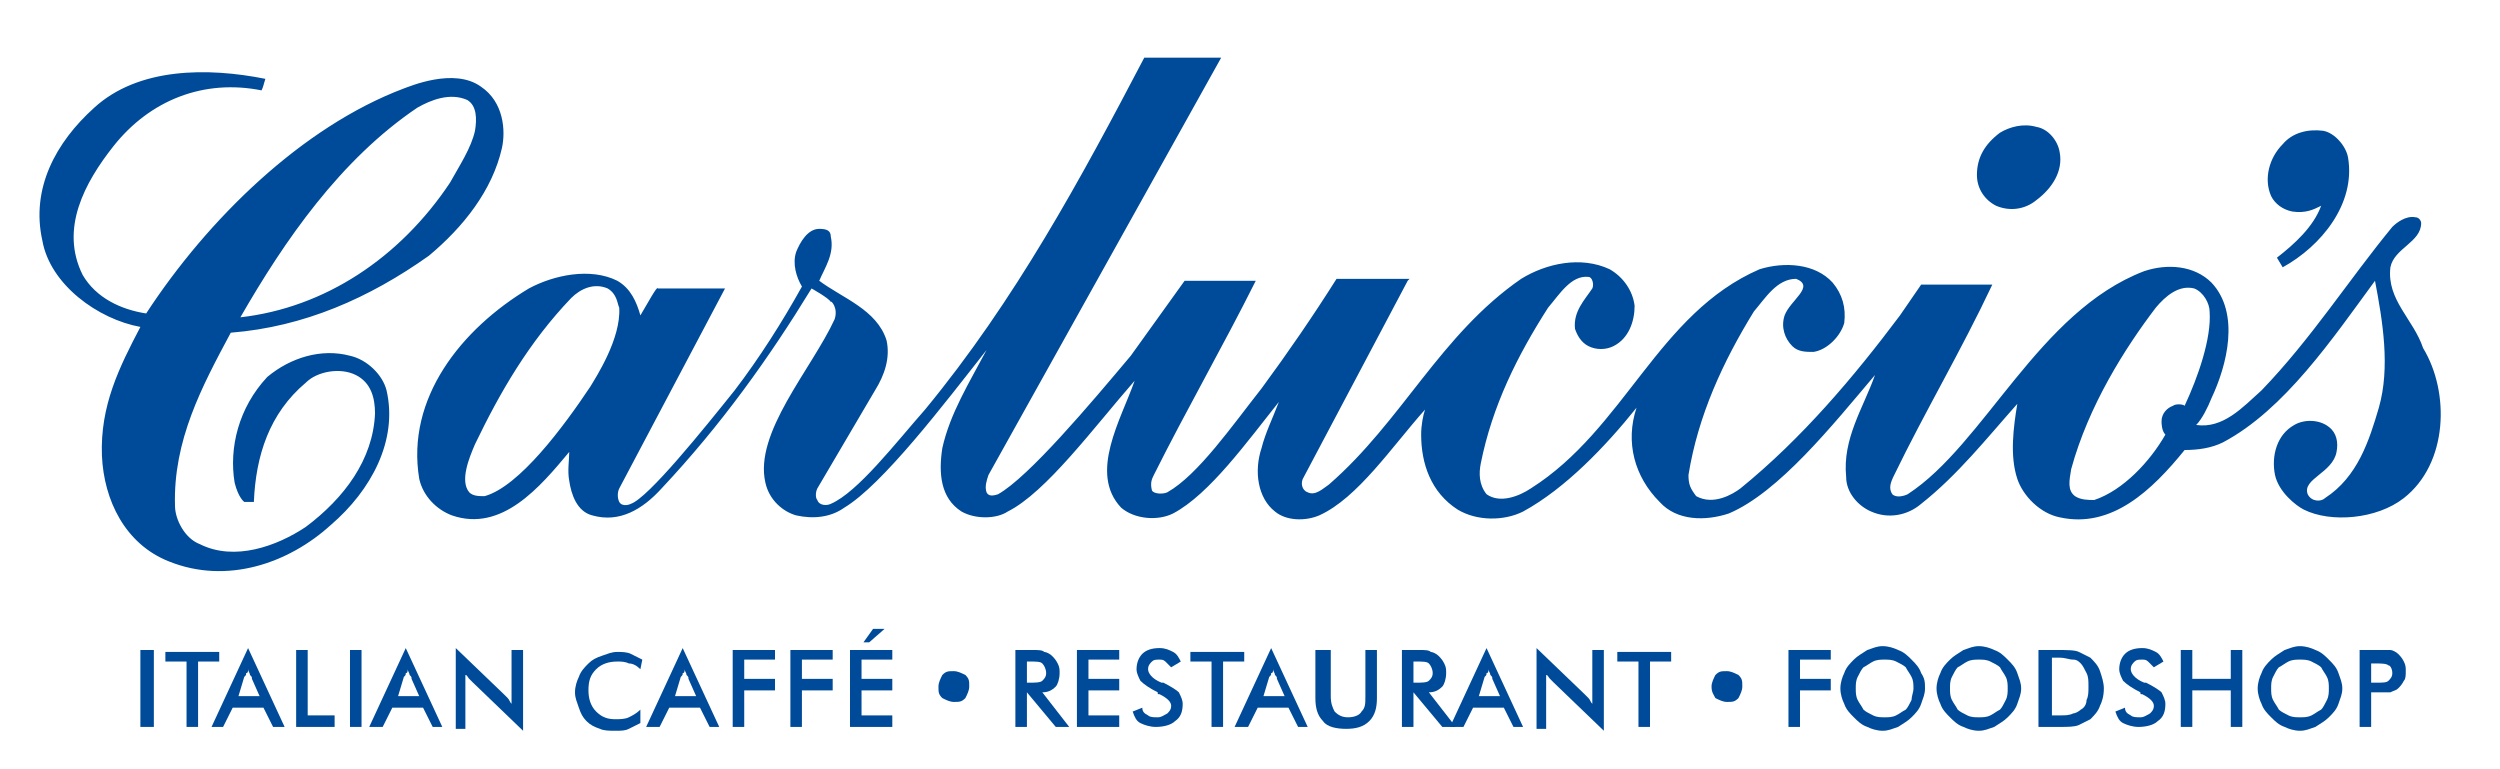 <?xml version="1.0" encoding="utf-8"?>
<!-- Generator: Adobe Illustrator 19.1.0, SVG Export Plug-In . SVG Version: 6.00 Build 0)  -->
<svg version="1.1" id="Layer_1" xmlns="http://www.w3.org/2000/svg" xmlns:xlink="http://www.w3.org/1999/xlink" x="0px" y="0px"
	 viewBox="0 0 130 40" style="enable-background:new 0 0 130 40;" xml:space="preserve">
<style type="text/css">
	.st0{fill:#004B99;}
</style>
<g>
	<g>
		<path class="st0" d="M125,25.9c-1.4,1.1-3.8,1.3-5.2,0.6c-0.4-0.2-1.3-0.9-1.5-1.8c-0.2-1,0.1-2.1,1-2.6c0.5-0.3,1.3-0.3,1.8,0.1
			c0.4,0.3,0.5,0.8,0.4,1.3c-0.2,1.1-1.8,1.4-1.5,2.2c0.2,0.4,0.7,0.4,0.9,0.2c1.7-1.1,2.3-3,2.8-4.7c0.6-2.1,0.2-4.5-0.2-6.6
			c-2.2,3-4.7,6.7-7.9,8.4c-0.6,0.3-1.3,0.4-2,0.4c-1.7,2.1-3.8,4.1-6.5,3.5c-1-0.2-1.9-1.1-2.2-2c-0.4-1.2-0.2-2.7,0-3.9
			c-1.6,1.8-3.1,3.7-5,5.2c-0.7,0.6-1.7,0.8-2.6,0.4c-0.7-0.3-1.3-1-1.3-1.8c-0.2-2,0.9-3.6,1.5-5.3c-2.2,2.6-5,6.1-7.6,7.2
			c-1.2,0.4-2.7,0.4-3.6-0.6c-1.3-1.3-1.8-3.1-1.2-4.9l0,0c-1.6,2-3.7,4.2-5.9,5.4c-1,0.5-2.4,0.5-3.4-0.1c-1.4-0.9-1.9-2.4-1.9-3.9
			c0-0.5,0.1-1,0.2-1.3c-1.7,1.9-3.5,4.6-5.5,5.5c-0.7,0.3-1.7,0.3-2.3-0.2c-0.9-0.7-1.1-2.1-0.7-3.3c0.2-0.8,0.6-1.6,0.9-2.4l0,0
			c-1.6,2-3.6,4.8-5.5,5.8c-0.8,0.4-2,0.3-2.7-0.3c-1.7-1.8,0-4.6,0.7-6.6c-2.1,2.4-4.6,5.8-6.6,6.8c-0.6,0.4-1.7,0.4-2.4,0
			c-1.1-0.7-1.2-2-1-3.3c0.4-1.8,1.4-3.4,2.3-5.1l0,0c-2.2,2.8-5.4,7-7.4,8.2c-0.7,0.5-1.6,0.6-2.5,0.4c-0.7-0.2-1.4-0.8-1.6-1.7
			c-0.6-2.6,2.4-5.9,3.6-8.5c0.2-0.6-0.2-1-0.2-0.9c-0.1-0.2-1-0.7-1-0.7c-2.2,3.6-4.7,7.1-7.8,10.4c-1,1.1-2.2,1.8-3.6,1.4
			c-0.8-0.2-1.1-1.1-1.2-1.8c-0.1-0.5,0-1.1,0-1.5c-1.5,1.8-3.5,4.2-6.1,3.3c-0.8-0.3-1.5-1-1.7-1.9c-0.7-4.2,2.2-7.8,5.7-9.9
			c1.3-0.7,3.2-1.1,4.6-0.4c0.7,0.4,1,1.1,1.2,1.8c0.3-0.5,0.9-1.6,0.9-1.4c1,0,2.4,0,3.5,0l-5.5,10.4c-0.1,0.2-0.1,0.5,0,0.7
			c0.1,0.2,0.4,0.2,0.6,0.1c0.9-0.3,3.8-3.9,5.4-5.9c1.3-1.7,2.5-3.6,3.5-5.4c-0.3-0.5-0.5-1.2-0.3-1.8c0.2-0.5,0.6-1.2,1.2-1.2
			c0.4,0,0.6,0.1,0.6,0.4c0.2,0.9-0.3,1.6-0.6,2.3c1.2,0.9,3,1.5,3.5,3.1c0.2,0.9-0.1,1.8-0.6,2.6l-3,5.1c-0.1,0.2-0.1,0.5,0,0.6
			c0.1,0.3,0.5,0.3,0.7,0.2c1.4-0.6,3.4-3.2,4.9-4.9c4.7-5.7,8.1-12,11.4-18.3l4,0L51.4,24.7c-0.1,0.3-0.2,0.6-0.1,0.9
			c0.1,0.2,0.3,0.2,0.6,0.1c1.6-0.9,4.8-4.7,6.9-7.2l2.8-3.9h3.7c-1.7,3.4-3.6,6.7-5.3,10.1c-0.1,0.2-0.2,0.4-0.1,0.8
			c0.1,0.2,0.6,0.2,0.8,0.1c1.6-0.9,3.4-3.5,4.9-5.4c1.4-1.9,2.7-3.8,3.9-5.7h3.8l-0.1,0.1l-5.4,10.2c-0.2,0.3-0.1,0.7,0.2,0.8
			c0.4,0.2,0.8-0.2,1.1-0.4c3.8-3.3,5.8-7.8,10-10.7c1.3-0.8,3.1-1.2,4.6-0.5c0.7,0.4,1.2,1.1,1.3,1.9c0,0.8-0.3,1.7-1.1,2.1
			c-0.4,0.2-0.9,0.2-1.3,0c-0.4-0.2-0.6-0.6-0.7-0.9c-0.1-0.9,0.5-1.5,0.9-2.1c0.1-0.2,0-0.6-0.2-0.6c-0.9-0.1-1.5,0.9-2.1,1.6
			c-1.6,2.5-2.9,5.1-3.5,8.1c-0.1,0.5-0.1,1.1,0.3,1.6c0.7,0.5,1.7,0.1,2.3-0.3c4.9-3.1,6.6-9.1,11.9-11.4c1.3-0.4,2.9-0.3,3.8,0.7
			c0.5,0.6,0.7,1.3,0.6,2.1c-0.2,0.7-0.9,1.4-1.6,1.5c-0.4,0-0.8,0-1.1-0.3c-0.4-0.4-0.6-1-0.4-1.6c0.3-0.8,1.6-1.5,0.6-1.9
			c-1,0-1.6,1-2.2,1.7c-1.6,2.6-2.9,5.4-3.4,8.5c0,0.5,0.1,0.7,0.4,1.1c0.9,0.5,1.9-0.1,2.3-0.4c3.2-2.6,5.9-5.8,8.3-9l1.1-1.6h3.7
			c-1.6,3.4-3.5,6.6-5.1,9.9c-0.2,0.4-0.3,0.7-0.1,1c0.2,0.2,0.6,0.1,0.8,0c4-2.6,6.8-9.5,12.3-11.6c1.2-0.4,2.6-0.3,3.5,0.6
			c1.5,1.6,0.8,4.3,0,6c-0.2,0.5-0.5,1.1-0.8,1.4c1.4,0.2,2.4-0.9,3.4-1.8c2.6-2.7,4.5-5.7,6.8-8.5c0.2-0.2,0.7-0.6,1.2-0.5
			c0.2,0,0.3,0.2,0.3,0.3c0,1-1.4,1.3-1.6,2.3c-0.2,1.7,1.2,2.7,1.7,4.2C127.4,20.4,127.3,24.1,125,25.9 M122.1,8.2
			c-0.1-0.6-0.7-1.3-1.3-1.4c-0.8-0.1-1.6,0.1-2.1,0.7c-0.7,0.7-1,1.8-0.6,2.7c0.2,0.4,0.6,0.7,1.1,0.8c0.7,0.1,1.1-0.1,1.5-0.3
			c-0.4,1.1-1.4,2-2.3,2.7l0.3,0.5C120.7,12.8,122.5,10.6,122.1,8.2 M114.9,16.2c0-0.4-0.3-1-0.8-1.2c-0.8-0.2-1.5,0.4-2,1
			c-1.6,2.1-3.5,5.1-4.4,8.4c-0.1,0.6-0.2,1.1,0.2,1.4c0.3,0.2,0.7,0.2,1,0.2c1.5-0.5,2.9-2,3.7-3.4c-0.2-0.2-0.2-0.6-0.2-0.7
			c0-0.4,0.3-0.7,0.6-0.8c0.1-0.1,0.5-0.1,0.6,0C114.3,19.6,115,17.6,114.9,16.2 M107.1,7.9c-0.1-0.6-0.6-1.2-1.2-1.3
			c-0.7-0.2-1.4,0-1.9,0.3c-0.8,0.6-1.2,1.3-1.2,2.2c0,0.7,0.4,1.3,1,1.6c0.7,0.3,1.5,0.2,2.1-0.3C106.7,9.8,107.3,8.9,107.1,7.9
			 M32.2,16c-0.1-0.2-0.1-0.7-0.6-1c-0.7-0.3-1.4,0-1.9,0.5c-2.2,2.3-3.7,4.9-5,7.6c-0.3,0.7-0.8,1.9-0.3,2.5
			c0.2,0.2,0.5,0.2,0.8,0.2c1.8-0.5,4.1-3.6,5.5-5.7C31,19.6,32.3,17.6,32.2,16 M26.1,7.7c0.2-0.9,0.1-2.4-1.1-3.2
			c-1.4-1-3.7,0-4,0.1c-5.3,2-10.2,6.8-13.4,11.7c-1.3-0.2-2.6-0.8-3.3-2c-1.2-2.4,0.1-4.8,1.6-6.7c1.9-2.4,4.7-3.5,7.7-2.9
			c0.1-0.2,0.1-0.3,0.2-0.6c-3-0.6-6.6-0.6-8.9,1.5c-2,1.8-3.3,4.2-2.7,6.9c0.4,2.3,2.9,4.1,5.1,4.5c-1.1,2.1-2.1,4.1-2,6.7
			c0.1,2.3,1.2,4.6,3.5,5.5c3,1.2,6.2,0.1,8.4-1.9c2.1-1.8,3.5-4.4,2.9-7c-0.2-0.8-1-1.6-1.9-1.8c-1.5-0.4-3.1,0.1-4.3,1.1
			c-1.5,1.6-2,3.7-1.7,5.5c0.2,0.8,0.5,1,0.5,1s0.3,0,0.5,0c0.1-2.4,0.8-4.6,2.7-6.2c0.6-0.6,1.8-0.8,2.6-0.4c0.8,0.4,1,1.2,1,2
			c-0.1,2.4-1.6,4.4-3.6,5.9c-1.5,1-3.7,1.8-5.5,0.9C9.6,28,9.1,27,9.1,26.3c-0.1-3.4,1.4-6.2,2.9-9c3.8-0.3,7.2-1.8,10.3-4
			C24.1,11.8,25.6,9.9,26.1,7.7 M23.4,9.5c-2.6,3.9-6.5,6.5-10.9,7c2.3-4,5.2-8.2,9.2-10.9c0.7-0.4,1.7-0.8,2.6-0.4
			c0.5,0.3,0.5,1,0.4,1.6C24.5,7.7,23.9,8.6,23.4,9.5"/>
	</g>
	<g>
		<path class="st0" d="M7.3,37.8v-4H8v4H7.3z"/>
		<path class="st0" d="M10.3,34.4v3.4H9.7v-3.4H8.6v-0.5h2.8v0.5H10.3z"/>
		<path class="st0" d="M14.2,37.8l-0.5-1h-1.6l-0.5,1H11l1.9-4.1l1.9,4.1H14.2z M12.4,36.2h1.1l-0.4-0.9c0-0.1,0-0.1-0.1-0.2
			c0-0.1-0.1-0.2-0.1-0.3c0,0.1,0,0.2-0.1,0.2c0,0.1,0,0.1-0.1,0.2L12.4,36.2z"/>
		<path class="st0" d="M15.4,37.8v-4H16v3.4h1.4v0.6H15.4z"/>
		<path class="st0" d="M18.2,37.8v-4h0.6v4H18.2z"/>
		<path class="st0" d="M22.5,37.8l-0.5-1h-1.6l-0.5,1h-0.7l1.9-4.1l1.9,4.1H22.5z M20.7,36.2h1.1l-0.4-0.9c0-0.1,0-0.1-0.1-0.2
			c0-0.1-0.1-0.2-0.1-0.3c0,0.1,0,0.2-0.1,0.2c0,0.1,0,0.1-0.1,0.2L20.7,36.2z"/>
		<path class="st0" d="M23.7,37.8v-4.1l2.5,2.4c0.1,0.1,0.1,0.1,0.2,0.2c0.1,0.1,0.1,0.2,0.2,0.3v-2.8h0.6V38l-2.6-2.5
			c-0.1-0.1-0.1-0.1-0.2-0.2c-0.1-0.1-0.1-0.2-0.2-0.2v2.8H23.7z"/>
		<path class="st0" d="M33.3,34.8c-0.2-0.2-0.4-0.3-0.6-0.3c-0.2-0.1-0.4-0.1-0.6-0.1c-0.4,0-0.8,0.1-1.1,0.4
			c-0.3,0.3-0.4,0.6-0.4,1.1c0,0.4,0.1,0.8,0.4,1.1c0.3,0.3,0.6,0.4,1,0.4c0.2,0,0.5,0,0.7-0.1c0.2-0.1,0.4-0.2,0.6-0.4v0.7
			c-0.2,0.1-0.4,0.2-0.6,0.3c-0.2,0.1-0.4,0.1-0.7,0.1c-0.3,0-0.6,0-0.8-0.1c-0.3-0.1-0.5-0.2-0.7-0.4c-0.2-0.2-0.3-0.4-0.4-0.7
			c-0.1-0.3-0.2-0.5-0.2-0.8c0-0.3,0.1-0.6,0.2-0.8c0.1-0.3,0.3-0.5,0.5-0.7c0.2-0.2,0.4-0.3,0.7-0.4c0.3-0.1,0.5-0.2,0.8-0.2
			c0.2,0,0.5,0,0.7,0.1c0.2,0.1,0.4,0.2,0.6,0.3L33.3,34.8z"/>
		<path class="st0" d="M36.9,37.8l-0.5-1h-1.6l-0.5,1h-0.7l1.9-4.1l1.9,4.1H36.9z M35.1,36.2h1.1l-0.4-0.9c0-0.1,0-0.1-0.1-0.2
			c0-0.1-0.1-0.2-0.1-0.3c0,0.1,0,0.2-0.1,0.2c0,0.1,0,0.1-0.1,0.2L35.1,36.2z"/>
		<path class="st0" d="M38.1,37.8v-4h2.2v0.5h-1.6v1h1.6v0.6h-1.6v1.9H38.1z"/>
		<path class="st0" d="M41.1,37.8v-4h2.2v0.5h-1.6v1h1.6v0.6h-1.6v1.9H41.1z"/>
		<path class="st0" d="M44.2,37.8v-4h2.2v0.5h-1.6v1h1.6v0.6h-1.6v1.3h1.6v0.6H44.2z M44.9,33.4l0.5-0.7H46l-0.8,0.7H44.9z"/>
		<path class="st0" d="M48.8,35.7c0-0.2,0.1-0.4,0.2-0.6c0.2-0.2,0.3-0.2,0.6-0.2c0.2,0,0.4,0.1,0.6,0.2c0.2,0.2,0.2,0.3,0.2,0.6
			c0,0.2-0.1,0.4-0.2,0.6c-0.2,0.2-0.3,0.2-0.6,0.2c-0.2,0-0.4-0.1-0.6-0.2C48.8,36.1,48.8,36,48.8,35.7z"/>
		<path class="st0" d="M53.4,36v1.8h-0.6v-4h0.9c0.3,0,0.5,0,0.6,0.1c0.1,0,0.3,0.1,0.4,0.2c0.1,0.1,0.2,0.2,0.3,0.4
			c0.1,0.2,0.1,0.3,0.1,0.5c0,0.3-0.1,0.6-0.2,0.7c-0.2,0.2-0.4,0.3-0.7,0.3l1.4,1.8h-0.7L53.4,36L53.4,36z M53.4,35.5h0.1
			c0.3,0,0.6,0,0.7-0.1c0.1-0.1,0.2-0.2,0.2-0.4c0-0.2-0.1-0.4-0.2-0.5c-0.1-0.1-0.3-0.1-0.7-0.1h-0.1V35.5z"/>
		<path class="st0" d="M56,37.8v-4h2.2v0.5h-1.6v1h1.6v0.6h-1.6v1.3h1.6v0.6H56z"/>
		<path class="st0" d="M58.9,37l0.5-0.2c0,0.2,0.1,0.3,0.3,0.4c0.1,0.1,0.3,0.1,0.5,0.1c0.2,0,0.3-0.1,0.5-0.2
			c0.1-0.1,0.2-0.2,0.2-0.4c0-0.2-0.2-0.4-0.6-0.6c-0.1,0-0.1,0-0.1-0.1c-0.4-0.2-0.7-0.4-0.9-0.6c-0.1-0.2-0.2-0.4-0.2-0.6
			c0-0.3,0.1-0.6,0.3-0.8c0.2-0.2,0.5-0.3,0.9-0.3c0.3,0,0.5,0.1,0.7,0.2c0.2,0.1,0.3,0.3,0.4,0.5l-0.5,0.3
			c-0.1-0.1-0.2-0.2-0.3-0.3c-0.1-0.1-0.2-0.1-0.3-0.1c-0.2,0-0.3,0-0.4,0.1c-0.1,0.1-0.2,0.2-0.2,0.4c0,0.2,0.2,0.5,0.7,0.7
			c0,0,0.1,0,0.1,0c0.4,0.2,0.7,0.4,0.8,0.5c0.1,0.2,0.2,0.4,0.2,0.6c0,0.4-0.1,0.7-0.4,0.9c-0.2,0.2-0.6,0.3-1,0.3
			c-0.3,0-0.6-0.1-0.8-0.2C59.1,37.5,59,37.3,58.9,37z"/>
		<path class="st0" d="M63.6,34.4v3.4h-0.6v-3.4h-1.1v-0.5h2.8v0.5H63.6z"/>
		<path class="st0" d="M67.5,37.8l-0.5-1h-1.6l-0.5,1h-0.7l1.9-4.1l1.9,4.1H67.5z M65.7,36.2h1.1l-0.4-0.9c0-0.1,0-0.1-0.1-0.2
			c0-0.1-0.1-0.2-0.1-0.3c0,0.1,0,0.2-0.1,0.2c0,0.1,0,0.1-0.1,0.2L65.7,36.2z"/>
		<path class="st0" d="M68.6,33.8h0.6v2.4c0,0.4,0.1,0.6,0.2,0.8c0.2,0.2,0.4,0.3,0.7,0.3c0.3,0,0.6-0.1,0.7-0.3
			c0.2-0.2,0.2-0.4,0.2-0.8v-2.4h0.6v2.5c0,0.5-0.1,0.9-0.4,1.2c-0.3,0.3-0.7,0.4-1.2,0.4c-0.5,0-1-0.1-1.2-0.4
			c-0.3-0.3-0.4-0.7-0.4-1.2V33.8z"/>
		<path class="st0" d="M73.5,36v1.8h-0.6v-4h0.9c0.3,0,0.5,0,0.6,0.1c0.1,0,0.3,0.1,0.4,0.2c0.1,0.1,0.2,0.2,0.3,0.4
			c0.1,0.2,0.1,0.3,0.1,0.5c0,0.3-0.1,0.6-0.2,0.7c-0.2,0.2-0.4,0.3-0.7,0.3l1.4,1.8h-0.7L73.5,36L73.5,36z M73.5,35.5h0.1
			c0.3,0,0.6,0,0.7-0.1c0.1-0.1,0.2-0.2,0.2-0.4c0-0.2-0.1-0.4-0.2-0.5c-0.1-0.1-0.3-0.1-0.7-0.1h-0.1V35.5z"/>
		<path class="st0" d="M78.7,37.8l-0.5-1h-1.6l-0.5,1h-0.7l1.9-4.1l1.9,4.1H78.7z M76.9,36.2h1.1l-0.4-0.9c0-0.1,0-0.1-0.1-0.2
			c0-0.1-0.1-0.2-0.1-0.3c0,0.1,0,0.2-0.1,0.2c0,0.1,0,0.1-0.1,0.2L76.9,36.2z"/>
		<path class="st0" d="M79.9,37.8v-4.1l2.5,2.4c0.1,0.1,0.1,0.1,0.2,0.2c0.1,0.1,0.1,0.2,0.2,0.3v-2.8h0.6V38l-2.6-2.5
			c-0.1-0.1-0.1-0.1-0.2-0.2c-0.1-0.1-0.1-0.2-0.2-0.2v2.8H79.9z"/>
		<path class="st0" d="M85.8,34.4v3.4h-0.6v-3.4h-1.1v-0.5h2.8v0.5H85.8z"/>
		<path class="st0" d="M89,35.7c0-0.2,0.1-0.4,0.2-0.6c0.2-0.2,0.3-0.2,0.6-0.2c0.2,0,0.4,0.1,0.6,0.2c0.2,0.2,0.2,0.3,0.2,0.6
			c0,0.2-0.1,0.4-0.2,0.6c-0.2,0.2-0.3,0.2-0.6,0.2c-0.2,0-0.4-0.1-0.6-0.2C89.1,36.1,89,36,89,35.7z"/>
		<path class="st0" d="M93,37.8v-4h2.2v0.5h-1.6v1h1.6v0.6h-1.6v1.9H93z"/>
		<path class="st0" d="M100.1,35.8c0,0.3-0.1,0.5-0.2,0.8c-0.1,0.3-0.3,0.5-0.5,0.7c-0.2,0.2-0.4,0.3-0.7,0.5
			c-0.3,0.1-0.5,0.2-0.8,0.2c-0.3,0-0.6-0.1-0.8-0.2c-0.3-0.1-0.5-0.3-0.7-0.5c-0.2-0.2-0.4-0.4-0.5-0.7c-0.1-0.2-0.2-0.5-0.2-0.8
			c0-0.3,0.1-0.6,0.2-0.8c0.1-0.3,0.3-0.5,0.5-0.7c0.2-0.2,0.4-0.3,0.7-0.5c0.3-0.1,0.5-0.2,0.8-0.2c0.3,0,0.6,0.1,0.8,0.2
			c0.3,0.1,0.5,0.3,0.7,0.5c0.2,0.2,0.4,0.4,0.5,0.7C100.1,35.3,100.1,35.5,100.1,35.8z M99.5,35.8c0-0.2,0-0.4-0.1-0.6
			c-0.1-0.2-0.2-0.3-0.3-0.5c-0.1-0.1-0.3-0.2-0.5-0.3c-0.2-0.1-0.4-0.1-0.6-0.1c-0.2,0-0.4,0-0.6,0.1c-0.2,0.1-0.3,0.2-0.5,0.3
			c-0.1,0.1-0.2,0.3-0.3,0.5c-0.1,0.2-0.1,0.4-0.1,0.6c0,0.2,0,0.4,0.1,0.6c0.1,0.2,0.2,0.3,0.3,0.5c0.1,0.1,0.3,0.2,0.5,0.3
			c0.2,0.1,0.4,0.1,0.6,0.1c0.2,0,0.4,0,0.6-0.1c0.2-0.1,0.3-0.2,0.5-0.3c0.1-0.1,0.2-0.3,0.3-0.5C99.4,36.2,99.5,36,99.5,35.8z"/>
		<path class="st0" d="M105.1,35.8c0,0.3-0.1,0.5-0.2,0.8c-0.1,0.3-0.3,0.5-0.5,0.7c-0.2,0.2-0.4,0.3-0.7,0.5
			c-0.3,0.1-0.5,0.2-0.8,0.2c-0.3,0-0.6-0.1-0.8-0.2c-0.3-0.1-0.5-0.3-0.7-0.5c-0.2-0.2-0.4-0.4-0.5-0.7c-0.1-0.2-0.2-0.5-0.2-0.8
			c0-0.3,0.1-0.6,0.2-0.8c0.1-0.3,0.3-0.5,0.5-0.7c0.2-0.2,0.4-0.3,0.7-0.5c0.3-0.1,0.5-0.2,0.8-0.2c0.3,0,0.6,0.1,0.8,0.2
			c0.3,0.1,0.5,0.3,0.7,0.5c0.2,0.2,0.4,0.4,0.5,0.7C105,35.3,105.1,35.5,105.1,35.8z M104.4,35.8c0-0.2,0-0.4-0.1-0.6
			c-0.1-0.2-0.2-0.3-0.3-0.5c-0.1-0.1-0.3-0.2-0.5-0.3c-0.2-0.1-0.4-0.1-0.6-0.1c-0.2,0-0.4,0-0.6,0.1c-0.2,0.1-0.3,0.2-0.5,0.3
			c-0.1,0.1-0.2,0.3-0.3,0.5c-0.1,0.2-0.1,0.4-0.1,0.6c0,0.2,0,0.4,0.1,0.6c0.1,0.2,0.2,0.3,0.3,0.5c0.1,0.1,0.3,0.2,0.5,0.3
			c0.2,0.1,0.4,0.1,0.6,0.1c0.2,0,0.4,0,0.6-0.1c0.2-0.1,0.3-0.2,0.5-0.3c0.1-0.1,0.2-0.3,0.3-0.5C104.4,36.2,104.4,36,104.4,35.8z"
			/>
		<path class="st0" d="M106,37.8v-4h0.9c0.6,0,1,0,1.2,0.1c0.2,0.1,0.4,0.2,0.6,0.3c0.2,0.2,0.4,0.4,0.5,0.7
			c0.1,0.3,0.2,0.6,0.2,0.9c0,0.4-0.1,0.7-0.2,0.9c-0.1,0.3-0.3,0.5-0.5,0.7c-0.2,0.1-0.4,0.2-0.6,0.3c-0.2,0.1-0.6,0.1-1,0.1h-0.2
			H106z M106.6,37.2h0.5c0.3,0,0.5,0,0.7-0.1c0.1,0,0.3-0.1,0.4-0.2c0.2-0.1,0.3-0.3,0.3-0.5c0.1-0.2,0.1-0.4,0.1-0.7
			c0-0.3,0-0.5-0.1-0.7c-0.1-0.2-0.2-0.4-0.3-0.5c-0.1-0.1-0.2-0.2-0.4-0.2c-0.2,0-0.4-0.1-0.7-0.1h-0.2h-0.2V37.2z"/>
		<path class="st0" d="M110,37l0.5-0.2c0,0.2,0.1,0.3,0.3,0.4c0.1,0.1,0.3,0.1,0.5,0.1c0.2,0,0.3-0.1,0.5-0.2
			c0.1-0.1,0.2-0.2,0.2-0.4c0-0.2-0.2-0.4-0.6-0.6c-0.1,0-0.1,0-0.1-0.1c-0.4-0.2-0.7-0.4-0.9-0.6c-0.1-0.2-0.2-0.4-0.2-0.6
			c0-0.3,0.1-0.6,0.3-0.8s0.5-0.3,0.9-0.3c0.3,0,0.5,0.1,0.7,0.2c0.2,0.1,0.3,0.3,0.4,0.5l-0.5,0.3c-0.1-0.1-0.2-0.2-0.3-0.3
			c-0.1-0.1-0.2-0.1-0.3-0.1c-0.2,0-0.3,0-0.4,0.1s-0.2,0.2-0.2,0.4c0,0.2,0.2,0.5,0.7,0.7c0,0,0.1,0,0.1,0c0.4,0.2,0.7,0.4,0.8,0.5
			c0.1,0.2,0.2,0.4,0.2,0.6c0,0.4-0.1,0.7-0.4,0.9c-0.2,0.2-0.6,0.3-1,0.3c-0.3,0-0.6-0.1-0.8-0.2C110.2,37.5,110.1,37.3,110,37z"/>
		<path class="st0" d="M113.4,37.8v-4h0.6v1.5h2v-1.5h0.6v4H116v-1.9h-2v1.9H113.4z"/>
		<path class="st0" d="M121.8,35.8c0,0.3-0.1,0.5-0.2,0.8c-0.1,0.3-0.3,0.5-0.5,0.7c-0.2,0.2-0.4,0.3-0.7,0.5
			c-0.3,0.1-0.5,0.2-0.8,0.2c-0.3,0-0.6-0.1-0.8-0.2c-0.3-0.1-0.5-0.3-0.7-0.5c-0.2-0.2-0.4-0.4-0.5-0.7c-0.1-0.2-0.2-0.5-0.2-0.8
			c0-0.3,0.1-0.6,0.2-0.8c0.1-0.3,0.3-0.5,0.5-0.7c0.2-0.2,0.4-0.3,0.7-0.5c0.3-0.1,0.5-0.2,0.8-0.2c0.3,0,0.6,0.1,0.8,0.2
			c0.3,0.1,0.5,0.3,0.7,0.5c0.2,0.2,0.4,0.4,0.5,0.7C121.7,35.3,121.8,35.5,121.8,35.8z M121.1,35.8c0-0.2,0-0.4-0.1-0.6
			c-0.1-0.2-0.2-0.3-0.3-0.5c-0.1-0.1-0.3-0.2-0.5-0.3c-0.2-0.1-0.4-0.1-0.6-0.1c-0.2,0-0.4,0-0.6,0.1c-0.2,0.1-0.3,0.2-0.5,0.3
			c-0.1,0.1-0.2,0.3-0.3,0.5c-0.1,0.2-0.1,0.4-0.1,0.6c0,0.2,0,0.4,0.1,0.6c0.1,0.2,0.2,0.3,0.3,0.5c0.1,0.1,0.3,0.2,0.5,0.3
			c0.2,0.1,0.4,0.1,0.6,0.1c0.2,0,0.4,0,0.6-0.1c0.2-0.1,0.3-0.2,0.5-0.3c0.1-0.1,0.2-0.3,0.3-0.5C121.1,36.2,121.1,36,121.1,35.8z"
			/>
		<path class="st0" d="M123.3,36v1.8h-0.6v-4h1c0.3,0,0.5,0,0.6,0c0.1,0,0.3,0.1,0.4,0.2c0.1,0.1,0.2,0.2,0.3,0.4
			c0.1,0.2,0.1,0.3,0.1,0.5c0,0.2,0,0.4-0.1,0.5c-0.1,0.2-0.2,0.3-0.3,0.4c-0.1,0.1-0.2,0.1-0.4,0.2c-0.1,0-0.3,0-0.6,0h-0.1H123.3z
			 M123.3,35.5h0.2c0.4,0,0.6,0,0.7-0.1c0.1-0.1,0.2-0.2,0.2-0.4c0-0.2-0.1-0.4-0.2-0.4c-0.1-0.1-0.4-0.1-0.7-0.1h-0.2V35.5z"/>
	</g>
</g>
</svg>
